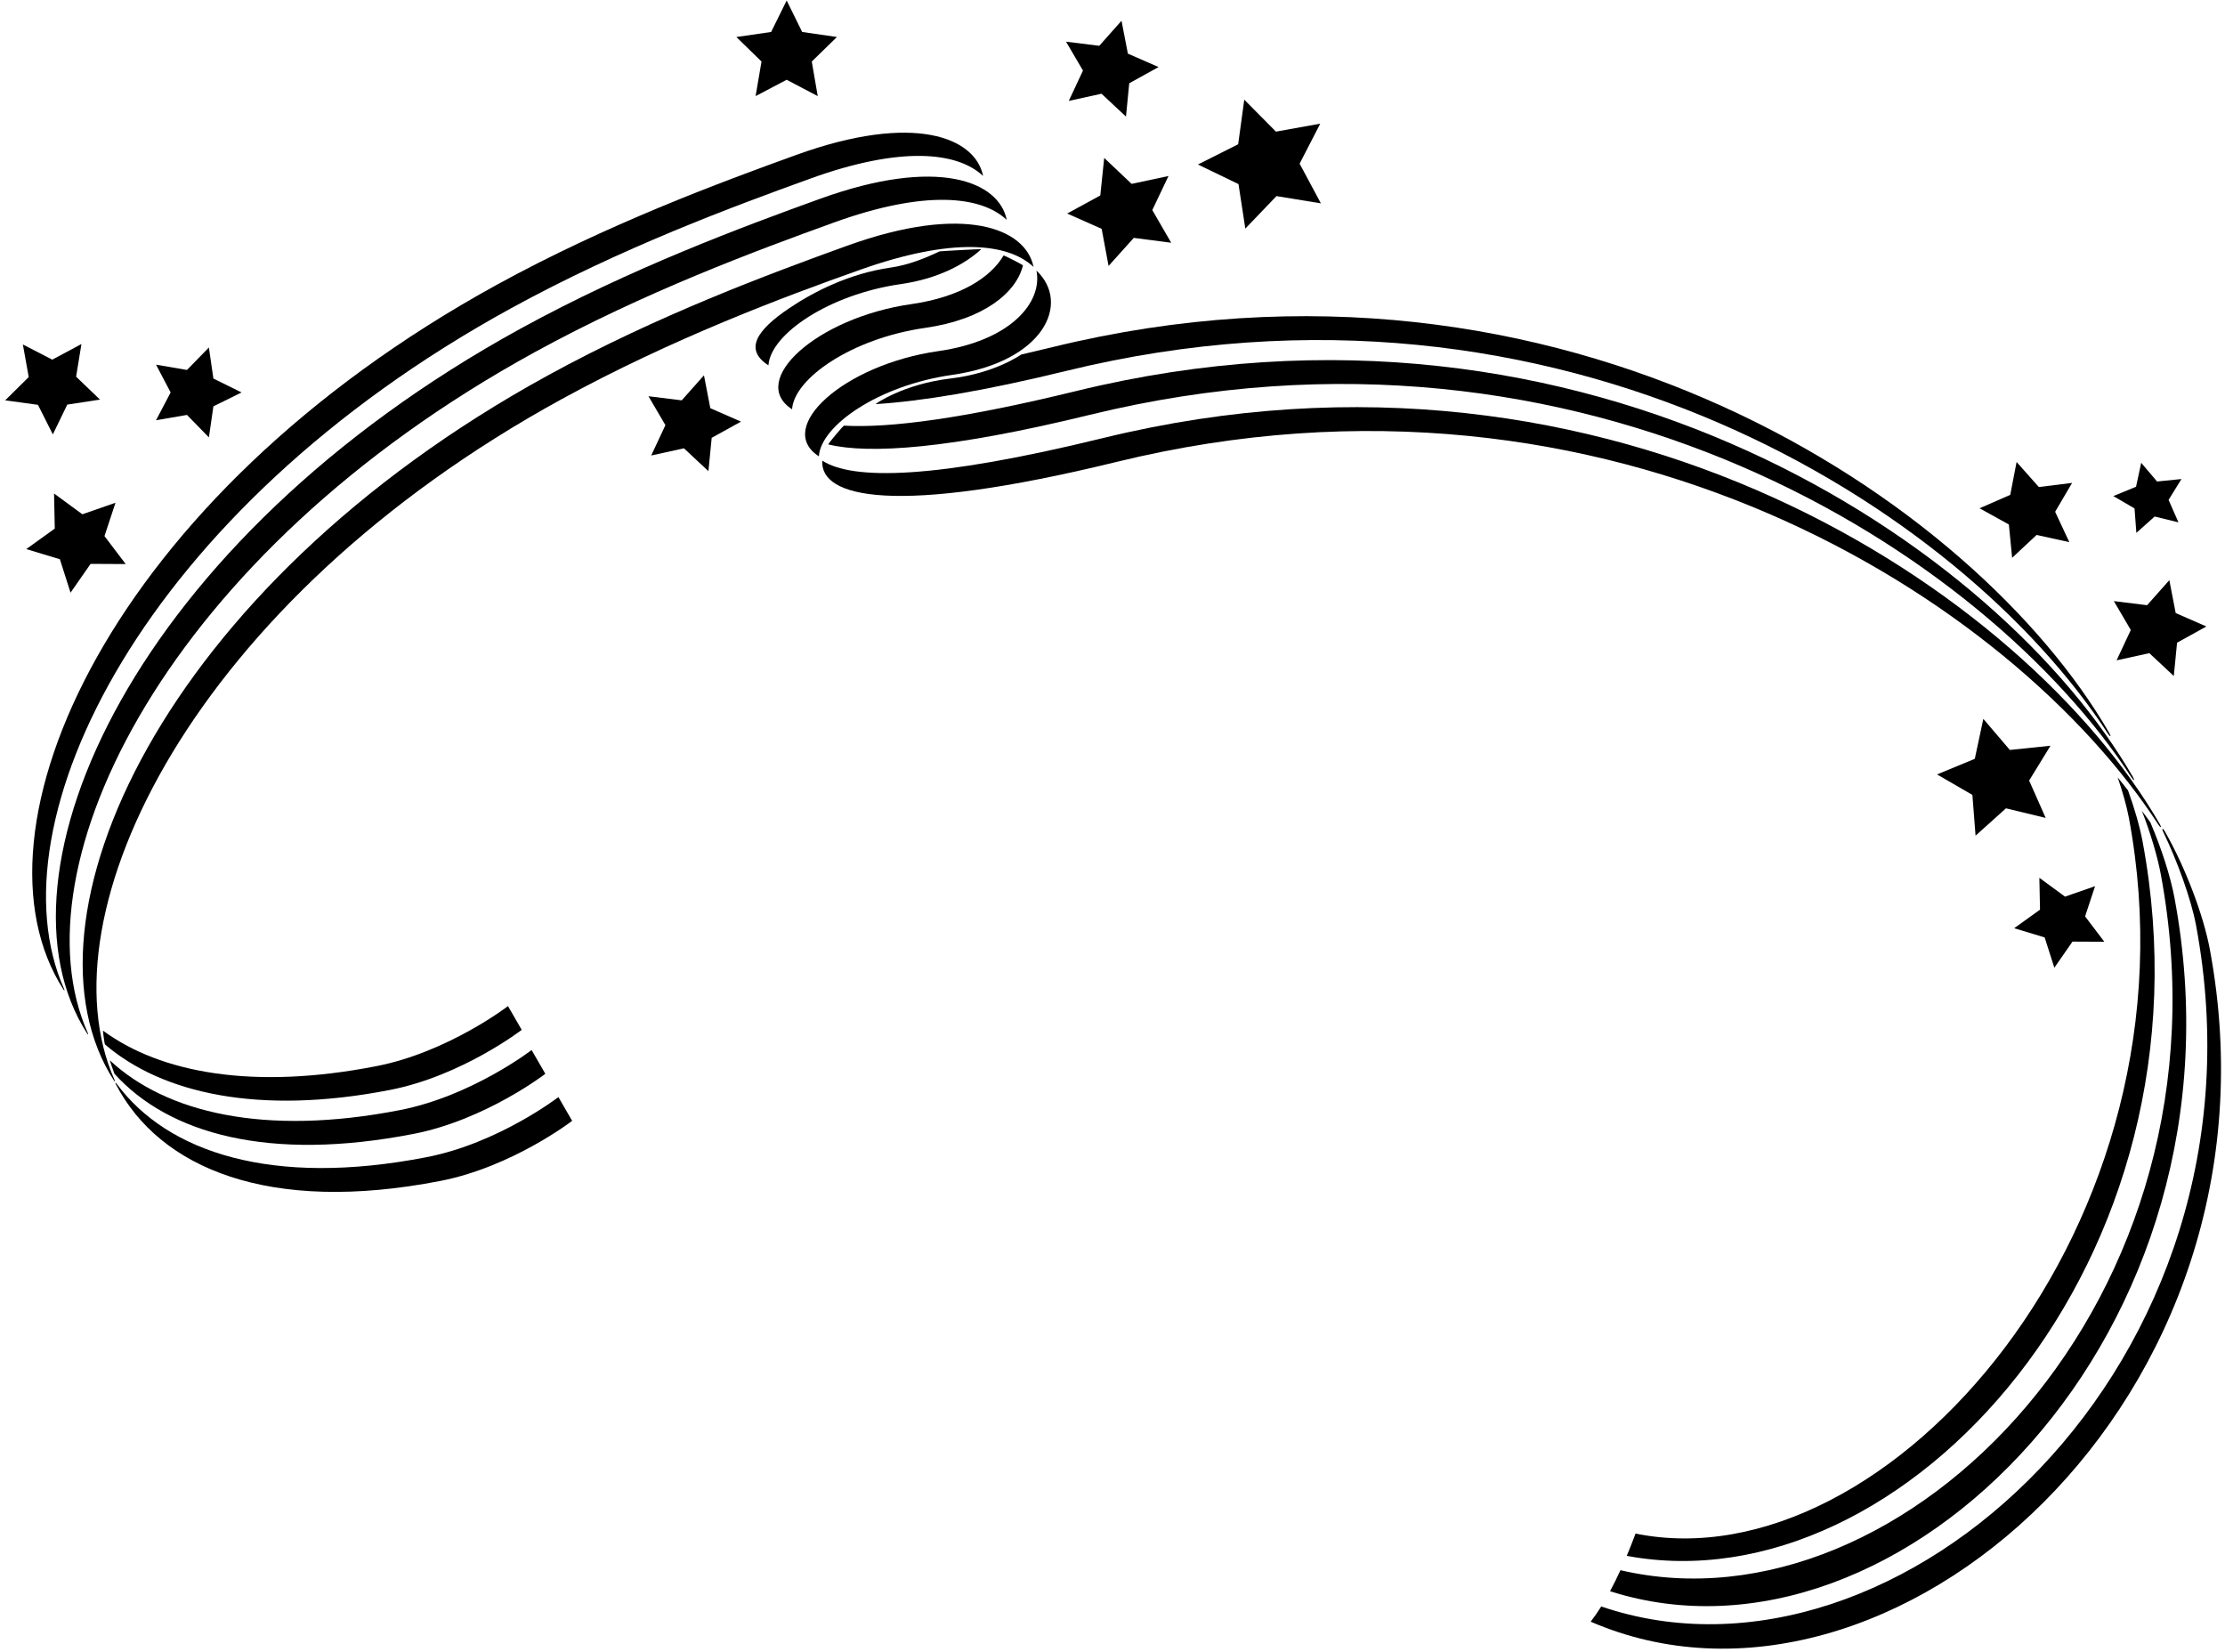 <?xml version="1.0" encoding="UTF-8"?>
<svg xmlns="http://www.w3.org/2000/svg" xmlns:xlink="http://www.w3.org/1999/xlink" width="423pt" height="314pt" viewBox="0 0 423 314" version="1.1">
<g id="surface1">
<path style=" stroke:none;fill-rule:nonzero;fill:rgb(0%,0%,0%);fill-opacity:1;" d="M 175.879 62.328 C 187.105 60.727 193.242 55.574 194.473 50.453 C 194.496 50.355 190.84 48.484 190.789 48.566 C 188.363 52.727 182.559 56.48 173.27 57.809 C 155.27 60.379 142.141 72.371 150.582 77.801 C 150.961 71.938 161.965 64.316 175.879 62.328 "/>
<path style=" stroke:none;fill-rule:nonzero;fill:rgb(0%,0%,0%);fill-opacity:1;" d="M 78.641 215.543 C 92.293 212.883 103.676 204.125 103.676 204.125 L 101.066 199.605 C 101.066 199.605 89.684 208.359 76.031 211.023 C 50.258 216.047 31.547 211.488 20.891 201.574 C 20.84 201.527 21.711 204.059 21.754 204.109 C 32.059 215.516 51.125 220.906 78.641 215.543 "/>
<path style=" stroke:none;fill-rule:nonzero;fill:rgb(0%,0%,0%);fill-opacity:1;" d="M 101.617 66.969 C 122.566 55.484 143.938 47.578 158.48 42.32 C 175.848 36.039 186.535 37.227 191.395 41.801 C 189.93 34.477 178.27 29.699 155.871 37.801 C 141.328 43.062 119.957 50.965 99.008 62.445 C 25.469 102.762 -2.859 166.277 16.57 196.469 C 16.75 196.746 16.816 196.652 16.672 196.324 C 2.66 164.703 31.68 105.309 101.617 66.969 "/>
<path style=" stroke:none;fill-rule:nonzero;fill:rgb(0%,0%,0%);fill-opacity:1;" d="M 204.59 74.336 C 183.176 79.57 169.148 81.398 160.461 80.914 C 160.297 80.906 157.328 84.449 157.477 84.484 C 165.156 86.363 180.562 85.367 207.195 78.855 C 301.309 55.852 377.445 105.051 405.234 147.805 C 405.719 148.551 405.914 148.418 405.465 147.641 C 380.105 103.812 301.961 50.535 204.59 74.336 "/>
<path style=" stroke:none;fill-rule:nonzero;fill:rgb(0%,0%,0%);fill-opacity:1;" d="M 180.977 71.27 C 198.488 68.77 203.621 57.633 197.043 51.438 C 198.25 57.48 192.133 64.785 178.367 66.75 C 160.367 69.32 147.234 81.316 155.676 86.742 C 156.055 80.879 167.062 73.258 180.977 71.27 "/>
<path style=" stroke:none;fill-rule:nonzero;fill:rgb(0%,0%,0%);fill-opacity:1;" d="M 81.129 219.965 C 51.672 225.707 31.816 219.035 22.184 206.023 C 21.949 205.707 21.852 205.781 22.035 206.133 C 30.387 222.098 51.129 230.844 83.738 224.484 C 97.391 221.824 108.773 213.066 108.773 213.066 L 106.164 208.547 C 106.164 208.547 94.781 217.305 81.129 219.965 "/>
<path style=" stroke:none;fill-rule:nonzero;fill:rgb(0%,0%,0%);fill-opacity:1;" d="M 106.715 75.91 C 127.664 64.426 148.996 56.422 163.578 51.262 C 181.102 45.062 191.633 46.168 196.488 50.742 C 195.027 43.422 183.367 38.641 160.969 46.742 C 146.422 52.004 125.055 59.906 104.105 71.391 C 30.566 111.703 2.238 175.223 21.664 205.41 C 21.844 205.691 21.91 205.594 21.766 205.27 C 7.758 173.645 36.773 114.25 106.715 75.91 "/>
<path style=" stroke:none;fill-rule:nonzero;fill:rgb(0%,0%,0%);fill-opacity:1;" d="M 410.328 156.75 C 410.812 157.492 411.012 157.363 410.562 156.582 C 385.199 112.758 307.055 59.477 209.684 83.277 C 177.672 91.105 162.168 91.32 156.328 87.57 C 155.879 94.535 169.781 98.191 212.293 87.801 C 306.406 64.793 382.539 113.992 410.328 156.75 "/>
<path style=" stroke:none;fill-rule:nonzero;fill:rgb(0%,0%,0%);fill-opacity:1;" d="M 171.387 53.98 C 178.305 52.988 183.441 50.227 186.535 47.383 C 186.625 47.301 178.73 47.742 178.652 47.781 C 176.078 48.988 172.805 50.367 169.355 50.859 C 161.48 51.984 154.691 55.449 150 58.617 C 143.969 62.691 141.34 66.398 146.09 69.449 C 146.465 63.586 157.469 55.965 171.387 53.98 "/>
<path style=" stroke:none;fill-rule:nonzero;fill:rgb(0%,0%,0%);fill-opacity:1;" d="M 99.184 195.773 L 96.574 191.254 C 96.574 191.254 85.188 200.012 71.539 202.672 C 48.145 207.234 30.555 203.977 19.586 195.922 C 19.531 195.879 19.871 198.465 19.949 198.531 C 30.766 207.828 49.184 212.059 74.148 207.191 C 87.797 204.531 99.184 195.773 99.184 195.773 "/>
<path style=" stroke:none;fill-rule:nonzero;fill:rgb(0%,0%,0%);fill-opacity:1;" d="M 97.125 58.617 C 118.074 47.133 139.441 39.23 153.988 33.973 C 171.355 27.688 182.039 28.875 186.898 33.449 C 185.438 26.129 173.773 21.348 151.379 29.449 C 136.832 34.711 115.465 42.613 94.516 54.098 C 20.977 94.41 -7.355 157.93 12.074 188.117 C 12.254 188.398 12.32 188.301 12.176 187.977 C -1.832 156.352 27.184 96.957 97.125 58.617 "/>
<path style=" stroke:none;fill-rule:nonzero;fill:rgb(0%,0%,0%);fill-opacity:1;" d="M 180.664 71.957 C 171.676 73.02 166.359 76.828 166.457 76.82 C 175.082 76.285 186.922 74.363 202.703 70.508 C 296.816 47.5 372.949 96.699 400.738 139.457 C 401.223 140.199 401.422 140.07 400.973 139.289 C 375.609 95.465 297.465 42.184 200.094 65.984 C 198.051 66.484 196.078 66.953 194.168 67.391 C 194.047 67.422 189.27 70.938 180.664 71.957 "/>
<path style=" stroke:none;fill-rule:nonzero;fill:rgb(0%,0%,0%);fill-opacity:1;" d="M 306.09 302.48 C 361.105 320.074 428.855 253.434 413.391 170.652 C 412.621 166.547 410.949 161.348 408.801 156.309 C 408.777 156.258 407.176 154.094 407.195 154.141 C 408.805 158.227 410.164 162.828 410.781 166.133 C 425.832 246.699 362.074 311.105 308.07 298.484 C 307.441 299.852 306.781 301.195 306.09 302.48 "/>
<path style=" stroke:none;fill-rule:nonzero;fill:rgb(0%,0%,0%);fill-opacity:1;" d="M 420.109 180.422 C 418.922 174.066 415.559 165.086 411.629 158.148 C 411.105 157.223 410.887 157.398 411.348 158.344 C 413.898 163.602 416.57 170.934 417.496 175.902 C 433.059 259.176 360.672 324.59 304.414 305.379 C 303.77 306.41 303.098 307.375 302.406 308.27 C 359.031 332.809 436.082 265.926 420.109 180.422 "/>
<path style=" stroke:none;fill-rule:nonzero;fill:rgb(0%,0%,0%);fill-opacity:1;" d="M 310.938 291.523 C 310.422 292.914 309.859 294.336 309.266 295.758 C 362.105 305.645 422.164 239.363 407.336 159.992 C 406.801 157.133 405.824 153.742 404.559 150.242 C 404.535 150.188 402.594 147.762 402.605 147.801 C 403.551 150.566 404.312 153.254 404.727 155.473 C 419.129 232.562 358.957 301.266 310.938 291.523 "/>
<path style=" stroke:none;fill-rule:nonzero;fill:rgb(0%,0%,0%);fill-opacity:1;" d="M 236.75 43.453 L 242.672 37.277 L 251.117 38.656 L 247.074 31.113 L 250.992 23.508 L 242.574 25.023 L 236.551 18.945 L 235.391 27.422 L 227.746 31.27 L 235.453 34.996 L 236.75 43.453 "/>
<path style=" stroke:none;fill-rule:nonzero;fill:rgb(0%,0%,0%);fill-opacity:1;" d="M 133.832 71.344 L 129.602 76.105 L 123.281 75.32 L 126.504 80.816 L 123.805 86.586 L 130.027 85.219 L 134.68 89.566 L 135.301 83.227 L 140.875 80.148 L 135.039 77.598 L 133.832 71.344 "/>
<path style=" stroke:none;fill-rule:nonzero;fill:rgb(0%,0%,0%);fill-opacity:1;" d="M 203.188 19.184 L 209.41 17.816 L 214.062 22.164 L 214.684 15.828 L 220.258 12.746 L 214.422 10.195 L 213.215 3.945 L 208.984 8.707 L 202.664 7.922 L 205.887 13.414 L 203.188 19.184 "/>
<path style=" stroke:none;fill-rule:nonzero;fill:rgb(0%,0%,0%);fill-opacity:1;" d="M 215.133 34.953 L 209.922 30.023 L 209.18 37.156 L 202.883 40.59 L 209.438 43.5 L 210.754 50.551 L 215.547 45.219 L 222.66 46.145 L 219.066 39.934 L 222.148 33.457 L 215.133 34.953 "/>
<path style=" stroke:none;fill-rule:nonzero;fill:rgb(0%,0%,0%);fill-opacity:1;" d="M 382.531 106.039 L 387.184 101.691 L 393.406 103.059 L 390.707 97.289 L 393.93 91.797 L 387.609 92.582 L 383.379 87.82 L 382.172 94.07 L 376.336 96.621 L 381.91 99.703 L 382.531 106.039 "/>
<path style=" stroke:none;fill-rule:nonzero;fill:rgb(0%,0%,0%);fill-opacity:1;" d="M 413.266 128.508 L 413.887 122.172 L 419.461 119.09 L 413.625 116.539 L 412.418 110.285 L 408.188 115.047 L 401.867 114.266 L 405.09 119.758 L 402.391 125.527 L 408.613 124.16 L 413.266 128.508 "/>
<path style=" stroke:none;fill-rule:nonzero;fill:rgb(0%,0%,0%);fill-opacity:1;" d="M 382.098 142.562 L 377.055 136.652 L 375.434 144.246 L 368.254 147.215 L 374.977 151.109 L 375.578 158.855 L 381.359 153.66 L 388.91 155.48 L 385.762 148.379 L 389.824 141.758 L 382.098 142.562 "/>
<path style=" stroke:none;fill-rule:nonzero;fill:rgb(0%,0%,0%);fill-opacity:1;" d="M 392.586 170.445 L 387.707 166.867 L 387.832 172.918 L 382.922 176.449 L 388.715 178.199 L 390.555 183.961 L 394.008 178.992 L 400.059 179.023 L 396.402 174.203 L 398.297 168.457 L 392.586 170.445 "/>
<path style=" stroke:none;fill-rule:nonzero;fill:rgb(0%,0%,0%);fill-opacity:1;" d="M 13.41 112.664 L 17.223 107.188 L 23.895 107.223 L 19.863 101.906 L 21.957 95.57 L 15.656 97.762 L 10.277 93.812 L 10.414 100.48 L 4.996 104.379 L 11.383 106.309 L 13.41 112.664 "/>
<path style=" stroke:none;fill-rule:nonzero;fill:rgb(0%,0%,0%);fill-opacity:1;" d="M 143.648 18.27 L 149.555 15.164 L 155.461 18.27 L 154.328 11.695 L 159.109 7.035 L 152.504 6.078 L 149.555 0.094 L 146.602 6.078 L 139.996 7.039 L 144.773 11.695 L 143.648 18.27 "/>
<path style=" stroke:none;fill-rule:nonzero;fill:rgb(0%,0%,0%);fill-opacity:1;" d="M 29.664 79.883 L 35.547 78.875 L 39.715 83.148 L 40.57 77.242 L 45.922 74.602 L 40.57 71.961 L 39.711 66.055 L 35.547 70.328 L 29.664 69.32 L 32.441 74.602 L 29.664 79.883 "/>
<path style=" stroke:none;fill-rule:nonzero;fill:rgb(0%,0%,0%);fill-opacity:1;" d="M 7.219 76.957 L 10.047 82.574 L 12.789 76.914 L 19.008 75.961 L 14.469 71.605 L 15.484 65.398 L 9.938 68.367 L 4.348 65.484 L 5.461 71.676 L 0.988 76.102 L 7.219 76.957 "/>
<path style=" stroke:none;fill-rule:nonzero;fill:rgb(0%,0%,0%);fill-opacity:1;" d="M 406.148 101.293 L 409.625 98.188 L 414.152 99.293 L 412.273 95.027 L 414.723 91.062 L 410.086 91.531 L 407.07 87.977 L 406.086 92.531 L 401.773 94.301 L 405.801 96.648 L 406.148 101.293 "/>
</g>
</svg>
